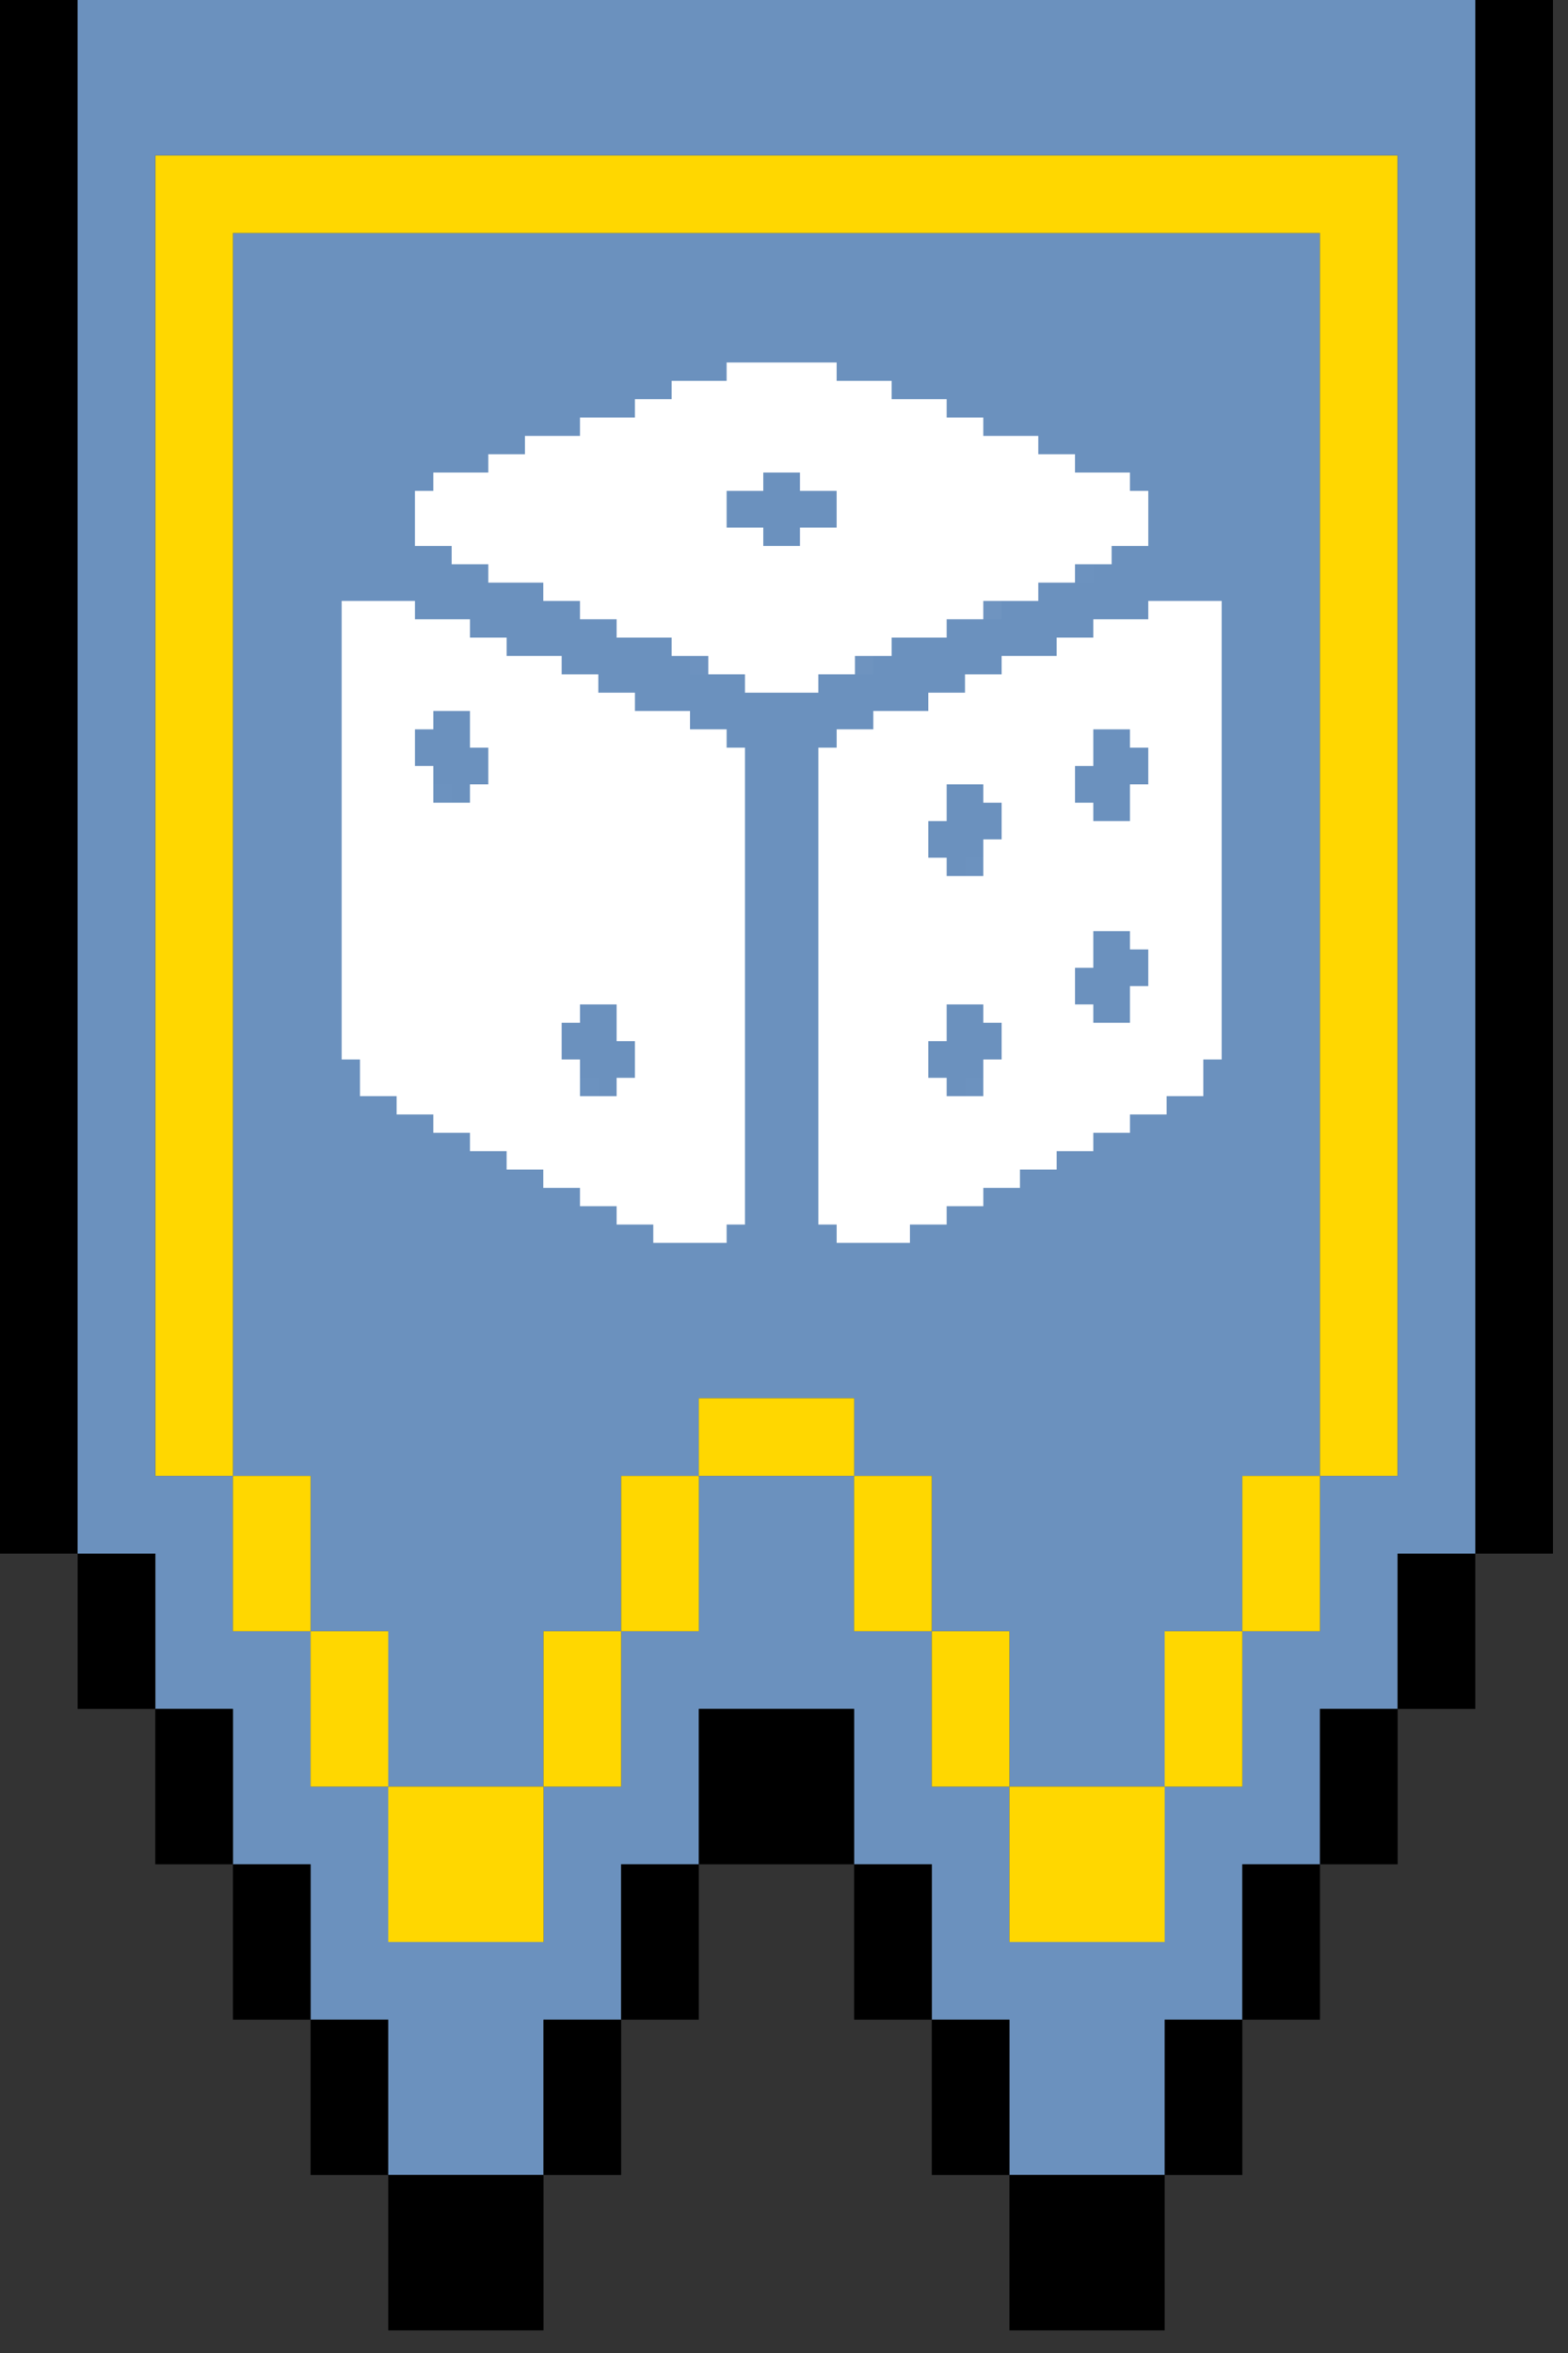 <svg width="54" height="81" viewBox="0 0 54 81" fill="none" xmlns="http://www.w3.org/2000/svg">
<rect x="0" y="0" width="54" height="81" fill="#333333" stroke="none"/>
<g clip-path="url(#clip0_564_8251)">
<path d="M50.807 0V2.674V5.348V8.022V10.696V13.37V16.044V18.718V21.392V24.066V26.74V29.414V32.088V34.762V37.437V40.111V42.785V45.459V48.133V50.807V53.481H53.481V50.807V48.133V45.459V42.785V40.111V37.437V34.762V32.088V29.414V26.74V24.066V21.392V18.718V16.044V13.37V10.696V8.022V5.348V2.674V0H50.807Z" fill="black"/>
<path d="M45.459 45.459V42.785V40.111V37.437V34.762V32.088V29.414V26.74V24.066V21.392V18.718V16.044V13.37V10.696V8.022H42.785H40.111H37.437H34.763H32.089H29.415H26.741H24.067H21.393H18.719H16.045H13.37H10.697H8.022V10.696V13.37V16.044V18.718V21.392V24.066V26.74V29.414V32.088V34.762V37.437V40.111V42.785V45.459V48.133V50.807H10.697V53.481V56.155H13.37V58.829V61.503H16.045H18.719V58.829V56.155H21.393V53.481V50.807H24.067V48.133H26.741H29.415V50.807H32.089V53.481V56.155H34.763V58.829V61.503H37.437H40.111V58.829V56.155H42.785V53.481V50.807H45.459V48.133V45.459Z" fill="#6B91BE"/>
<path d="M48.132 45.459V42.785V40.111V37.437V34.762V32.088V29.414V26.74V24.066V21.392V18.718V16.044V13.37V10.696V8.022V5.348H45.458H42.784H40.11H37.436H34.762H32.088H29.414H26.74H24.066H21.392H18.718H16.044H13.37H10.696H8.022H5.348V8.022V10.696V13.37V16.044V18.718V21.392V24.066V26.74V29.414V32.088V34.762V37.437V40.111V42.785V45.459V48.133V50.807H8.022V48.133V45.459V42.785V40.111V37.437V34.762V32.088V29.414V26.74V24.066V21.392V18.718V16.044V13.37V10.696V8.022H10.696H13.37H16.044H18.718H21.392H24.066H26.74H29.414H32.088H34.762H37.436H40.11H42.784H45.458V10.696V13.37V16.044V18.718V21.392V24.066V26.74V29.414V32.088V34.762V37.437V40.111V42.785V45.459V48.133V50.807H48.132V48.133V45.459Z" fill="#FFD700"/>
<path d="M2.674 48.133V45.459V42.785V40.111V37.437V34.762V32.088V29.414V26.74V24.066V21.392V18.718V16.044V13.37V10.696V8.022V5.348V2.674V0H0V2.674V5.348V8.022V10.696V13.37V16.044V18.718V21.392V24.066V26.74V29.414V32.088V34.762V37.437V40.111V42.785V45.459V48.133V50.807V53.481H2.674V50.807V48.133Z" fill="black"/>
<path d="M26.74 48.133H24.066V50.807H26.74H29.415V48.133H26.74Z" fill="#FFD700"/>
<path d="M50.806 48.133V45.459V42.785V40.111V37.437V34.762V32.088V29.414V26.74V24.066V21.392V18.718V16.044V13.37V10.696V8.022V5.348V2.674V0H48.132H45.458H42.784H40.11H37.436H34.762H32.088H29.414H26.74H24.066H21.392H18.718H16.044H13.37H10.696H8.022H5.348H2.674V2.674V5.348V8.022V10.696V13.37V16.044V18.718V21.392V24.066V26.74V29.414V32.088V34.762V37.437V40.111V42.785V45.459V48.133V50.807V53.481H5.348V56.155V58.829H8.022V61.503V64.177H10.696V66.851V69.525H13.37V72.199V74.873H16.044H18.718V72.199V69.525H21.392V66.851V64.177H24.066V61.503V58.829H26.74H29.414V61.503V64.177H32.088V66.851V69.525H34.762V72.199V74.873H37.436H40.11V72.199V69.525H42.784V66.851V64.177H45.458V61.503V58.829H48.132V56.155V53.481H50.806V50.807V48.133ZM45.458 50.807V53.481V56.155H42.784V58.829V61.503H40.11V64.177V66.851H37.436H34.762V64.177V61.503H32.088V58.829V56.155H29.414V53.481V50.807H26.74H24.066V53.481V56.155H21.392V58.829V61.503H18.718V64.177V66.851H16.044H13.37V64.177V61.503H10.696V58.829V56.155H8.022V53.481V50.807H5.348V48.133V45.459V42.785V40.111V37.437V34.762V32.088V29.414V26.74V24.066V21.392V18.718V16.044V13.37V10.696V8.022V5.348H8.022H10.696H13.37H16.044H18.718H21.392H24.066H26.74H29.414H32.088H34.762H37.436H40.11H42.784H45.458H48.132V8.022V10.696V13.37V16.044V18.718V21.392V24.066V26.74V29.414V32.088V34.762V37.437V40.111V42.785V45.459V48.133V50.807H45.458Z" fill="#6B91BE"/>
<path d="M10.697 50.807H8.022V53.481V56.155H10.697V53.481V50.807Z" fill="#FFD700"/>
<path d="M21.393 53.481V56.155H24.067V53.481V50.807H21.393V53.481Z" fill="#FFD700"/>
<path d="M32.088 50.807H29.414V53.481V56.155H32.088V53.481V50.807Z" fill="#FFD700"/>
<path d="M42.784 53.481V56.155H45.458V53.481V50.807H42.784V53.481Z" fill="#FFD700"/>
<path d="M5.348 53.481H2.674V56.155V58.829H5.348V56.155V53.481Z" fill="black"/>
<path d="M48.133 56.155V58.829H50.807V56.155V53.481H48.133V56.155Z" fill="black"/>
<path d="M13.37 56.155H10.696V58.829V61.503H13.37V58.829V56.155Z" fill="#FFD700"/>
<path d="M18.718 58.829V61.503H21.392V58.829V56.155H18.718V58.829Z" fill="#FFD700"/>
<path d="M34.763 56.155H32.089V58.829V61.503H34.763V58.829V56.155Z" fill="#FFD700"/>
<path d="M40.11 58.829V61.503H42.784V58.829V56.155H40.11V58.829Z" fill="#FFD700"/>
<path d="M8.022 58.829H5.348V61.503V64.177H8.022V61.503V58.829Z" fill="black"/>
<path d="M29.415 58.829H26.74H24.066V61.503V64.177H26.74H29.415V61.503V58.829Z" fill="black"/>
<path d="M45.459 61.503V64.177H48.133V61.503V58.829H45.459V61.503Z" fill="black"/>
<path d="M13.37 61.503V64.177V66.851H16.044H18.718V64.177V61.503H16.044H13.37Z" fill="#FFD700"/>
<path d="M34.763 61.503V64.177V66.851H37.437H40.111V64.177V61.503H37.437H34.763Z" fill="#FFD700"/>
<path d="M10.697 64.177H8.022V66.851V69.525H10.697V66.851V64.177Z" fill="black"/>
<path d="M21.393 66.851V69.525H24.067V66.851V64.177H21.393V66.851Z" fill="black"/>
<path d="M32.088 64.177H29.414V66.851V69.525H32.088V66.851V64.177Z" fill="black"/>
<path d="M42.784 66.851V69.525H45.458V66.851V64.177H42.784V66.851Z" fill="black"/>
<path d="M13.37 69.525H10.696V72.199V74.873H13.37V72.199V69.525Z" fill="black"/>
<path d="M18.718 72.199V74.873H21.392V72.199V69.525H18.718V72.199Z" fill="black"/>
<path d="M34.763 69.525H32.089V72.199V74.873H34.763V72.199V69.525Z" fill="black"/>
<path d="M40.11 72.199V74.873H42.784V72.199V69.525H40.11V72.199Z" fill="black"/>
<path d="M13.37 74.873V77.547V80.221H16.044H18.718V77.547V74.873H16.044H13.37Z" fill="black"/>
<path d="M34.763 74.873V77.547V80.221H37.437H40.111V77.547V74.873H37.437H34.763Z" fill="black"/>
<path opacity="0.01" d="M37.652 19.424H37.02V20.056H37.652V19.424Z" fill="white"/>
<path opacity="0.031" d="M34.495 20.687H33.863V21.319H34.495V20.687Z" fill="white"/>
<path d="M41.44 20.687H40.809H40.178H39.546V21.319H38.915H38.283H37.652V21.95H37.021H36.389V22.581H35.758H35.127H34.495V23.213H33.864H33.233V23.844H32.601H31.97V24.475H31.338H30.707H30.076V25.107H29.444H28.813V25.738H28.182V26.369V27.001V27.632V28.264V28.895V29.526V30.158V30.789V31.42V32.052V32.683V33.315V33.946V34.577V35.209V35.84V36.471V37.103V37.734V38.365V38.997V39.628V40.26V40.891V41.522V42.154H28.813V42.785H29.444H30.076H30.707H31.338V42.154H31.97H32.601V41.522H33.233H33.864V40.891H34.495H35.127V40.26H35.758H36.389V39.628H37.021H37.652V38.997H38.283H38.915V38.365H39.546H40.178V37.734H40.809H41.44V37.103V36.471H42.072V35.84V35.209V34.577V33.946V33.315V32.683V32.052V31.42V30.789V30.158V29.526V28.895V28.264V27.632V27.001V26.369V25.738V25.107V24.475V23.844V23.213V22.581V21.95V21.319V20.687H41.44ZM34.495 35.84V36.471H33.864V37.103V37.734H33.233H32.601V37.103H31.97V36.471V35.84H32.601V35.209V34.577H33.233H33.864V35.209H34.495V35.84ZM34.495 28.264V28.895H33.864V29.526V30.158H33.233H32.601V29.526H31.97V28.895V28.264H32.601V27.632V27.001H33.233H33.864V27.632H34.495V28.264ZM39.546 33.315V33.946H38.915V34.577V35.209H38.283H37.652V34.577H37.021V33.946V33.315H37.652V32.683V32.052H38.283H38.915V32.683H39.546V33.315ZM39.546 26.369V27.001H38.915V27.632V28.264H38.283H37.652V27.632H37.021V27.001V26.369H37.652V25.738V25.107H38.283H38.915V25.738H39.546V26.369Z" fill="white"/>
<path opacity="0.012" d="M24.393 22.581H23.762V23.212H24.393V22.581Z" fill="white"/>
<path opacity="0.02" d="M30.076 22.581H29.444V23.212H30.076V22.581Z" fill="white"/>
<path d="M38.914 16.899V16.267H38.283H37.652H37.02V15.636H36.389H35.758V15.005H35.126H34.495H33.863V14.373H33.232H32.601V13.742H31.969H31.338H30.707V13.111H30.075H29.444H28.812V12.479H28.181H27.55H26.918H26.287H25.656H25.024V13.111H24.393H23.762H23.13V13.742H22.499H21.867V14.373H21.236H20.605H19.973V15.005H19.342H18.711H18.079V15.636H17.448H16.817V16.267H16.185H15.554H14.922V16.899H14.291V17.53V18.162V18.793H14.922H15.554V19.424H16.185H16.817V20.056H17.448H18.079H18.711V20.687H19.342H19.973V21.318H20.605H21.236V21.95H21.867H22.499H23.13V22.581H23.762H24.393V23.212H25.024H25.656V23.844H26.287H26.918H27.55H28.181V23.212H28.812H29.444V22.581H30.075H30.707V21.95H31.338H31.969H32.601V21.318H33.232H33.863V20.687H34.495H35.126H35.758V20.056H36.389H37.02V19.424H37.652H38.283V18.793H38.914H39.546V18.162V17.53V16.899H38.914ZM28.812 17.53V18.162H28.181H27.55V18.793H26.918H26.287V18.162H25.656H25.024V17.53V16.899H25.656H26.287V16.267H26.918H27.55V16.899H28.181H28.812V17.53Z" fill="white"/>
<path d="M25.024 25.107H24.393H23.762V24.475H23.13H22.499H21.867V23.844H21.236H20.605V23.213H19.973H19.342V22.581H18.711H18.079H17.448V21.95H16.817H16.185V21.319H15.554H14.922H14.291V20.687H13.66H13.028H12.397H11.766V21.319V21.95V22.581V23.213V23.844V24.475V25.107V25.738V26.369V27.001V27.632V28.264V28.895V29.526V30.158V30.789V31.42V32.052V32.683V33.315V33.946V34.577V35.209V35.84V36.471H12.397V37.103V37.734H13.028H13.66V38.365H14.291H14.922V38.997H15.554H16.185V39.628H16.817H17.448V40.26H18.079H18.711V40.891H19.342H19.973V41.522H20.605H21.236V42.154H21.867H22.499V42.785H23.13H23.762H24.393H25.024V42.154H25.656V41.522V40.891V40.26V39.628V38.997V38.365V37.734V37.103V36.471V35.84V35.209V34.577V33.946V33.315V32.683V32.052V31.42V30.789V30.158V29.526V28.895V28.264V27.632V27.001V26.369V25.738H25.024V25.107ZM16.817 26.369V27.001H16.185V27.632H15.554H14.922V27.001V26.369H14.291V25.738V25.107H14.922V24.475H15.554H16.185V25.107V25.738H16.817V26.369ZM21.867 36.471V37.103H21.236V37.734H20.605H19.973V37.103V36.471H19.342V35.84V35.209H19.973V34.577H20.605H21.236V35.209V35.84H21.867V36.471Z" fill="white"/>
<path opacity="0.01" d="M15.554 27.001H14.923V27.632H15.554V27.001Z" fill="white"/>
<path opacity="0.01" d="M33.864 29.526H33.232V30.157H33.864V29.526Z" fill="white"/>
<path opacity="0.01" d="M20.605 37.103H19.974V37.734H20.605V37.103Z" fill="white"/>
<path opacity="0.01" d="M33.864 37.103H33.232V37.734H33.864V37.103Z" fill="white"/>
</g>
<defs>
<clipPath id="clip0_564_8251">
<rect width="53.481" height="80.221" fill="white"/>
</clipPath>
</defs>
</svg>
